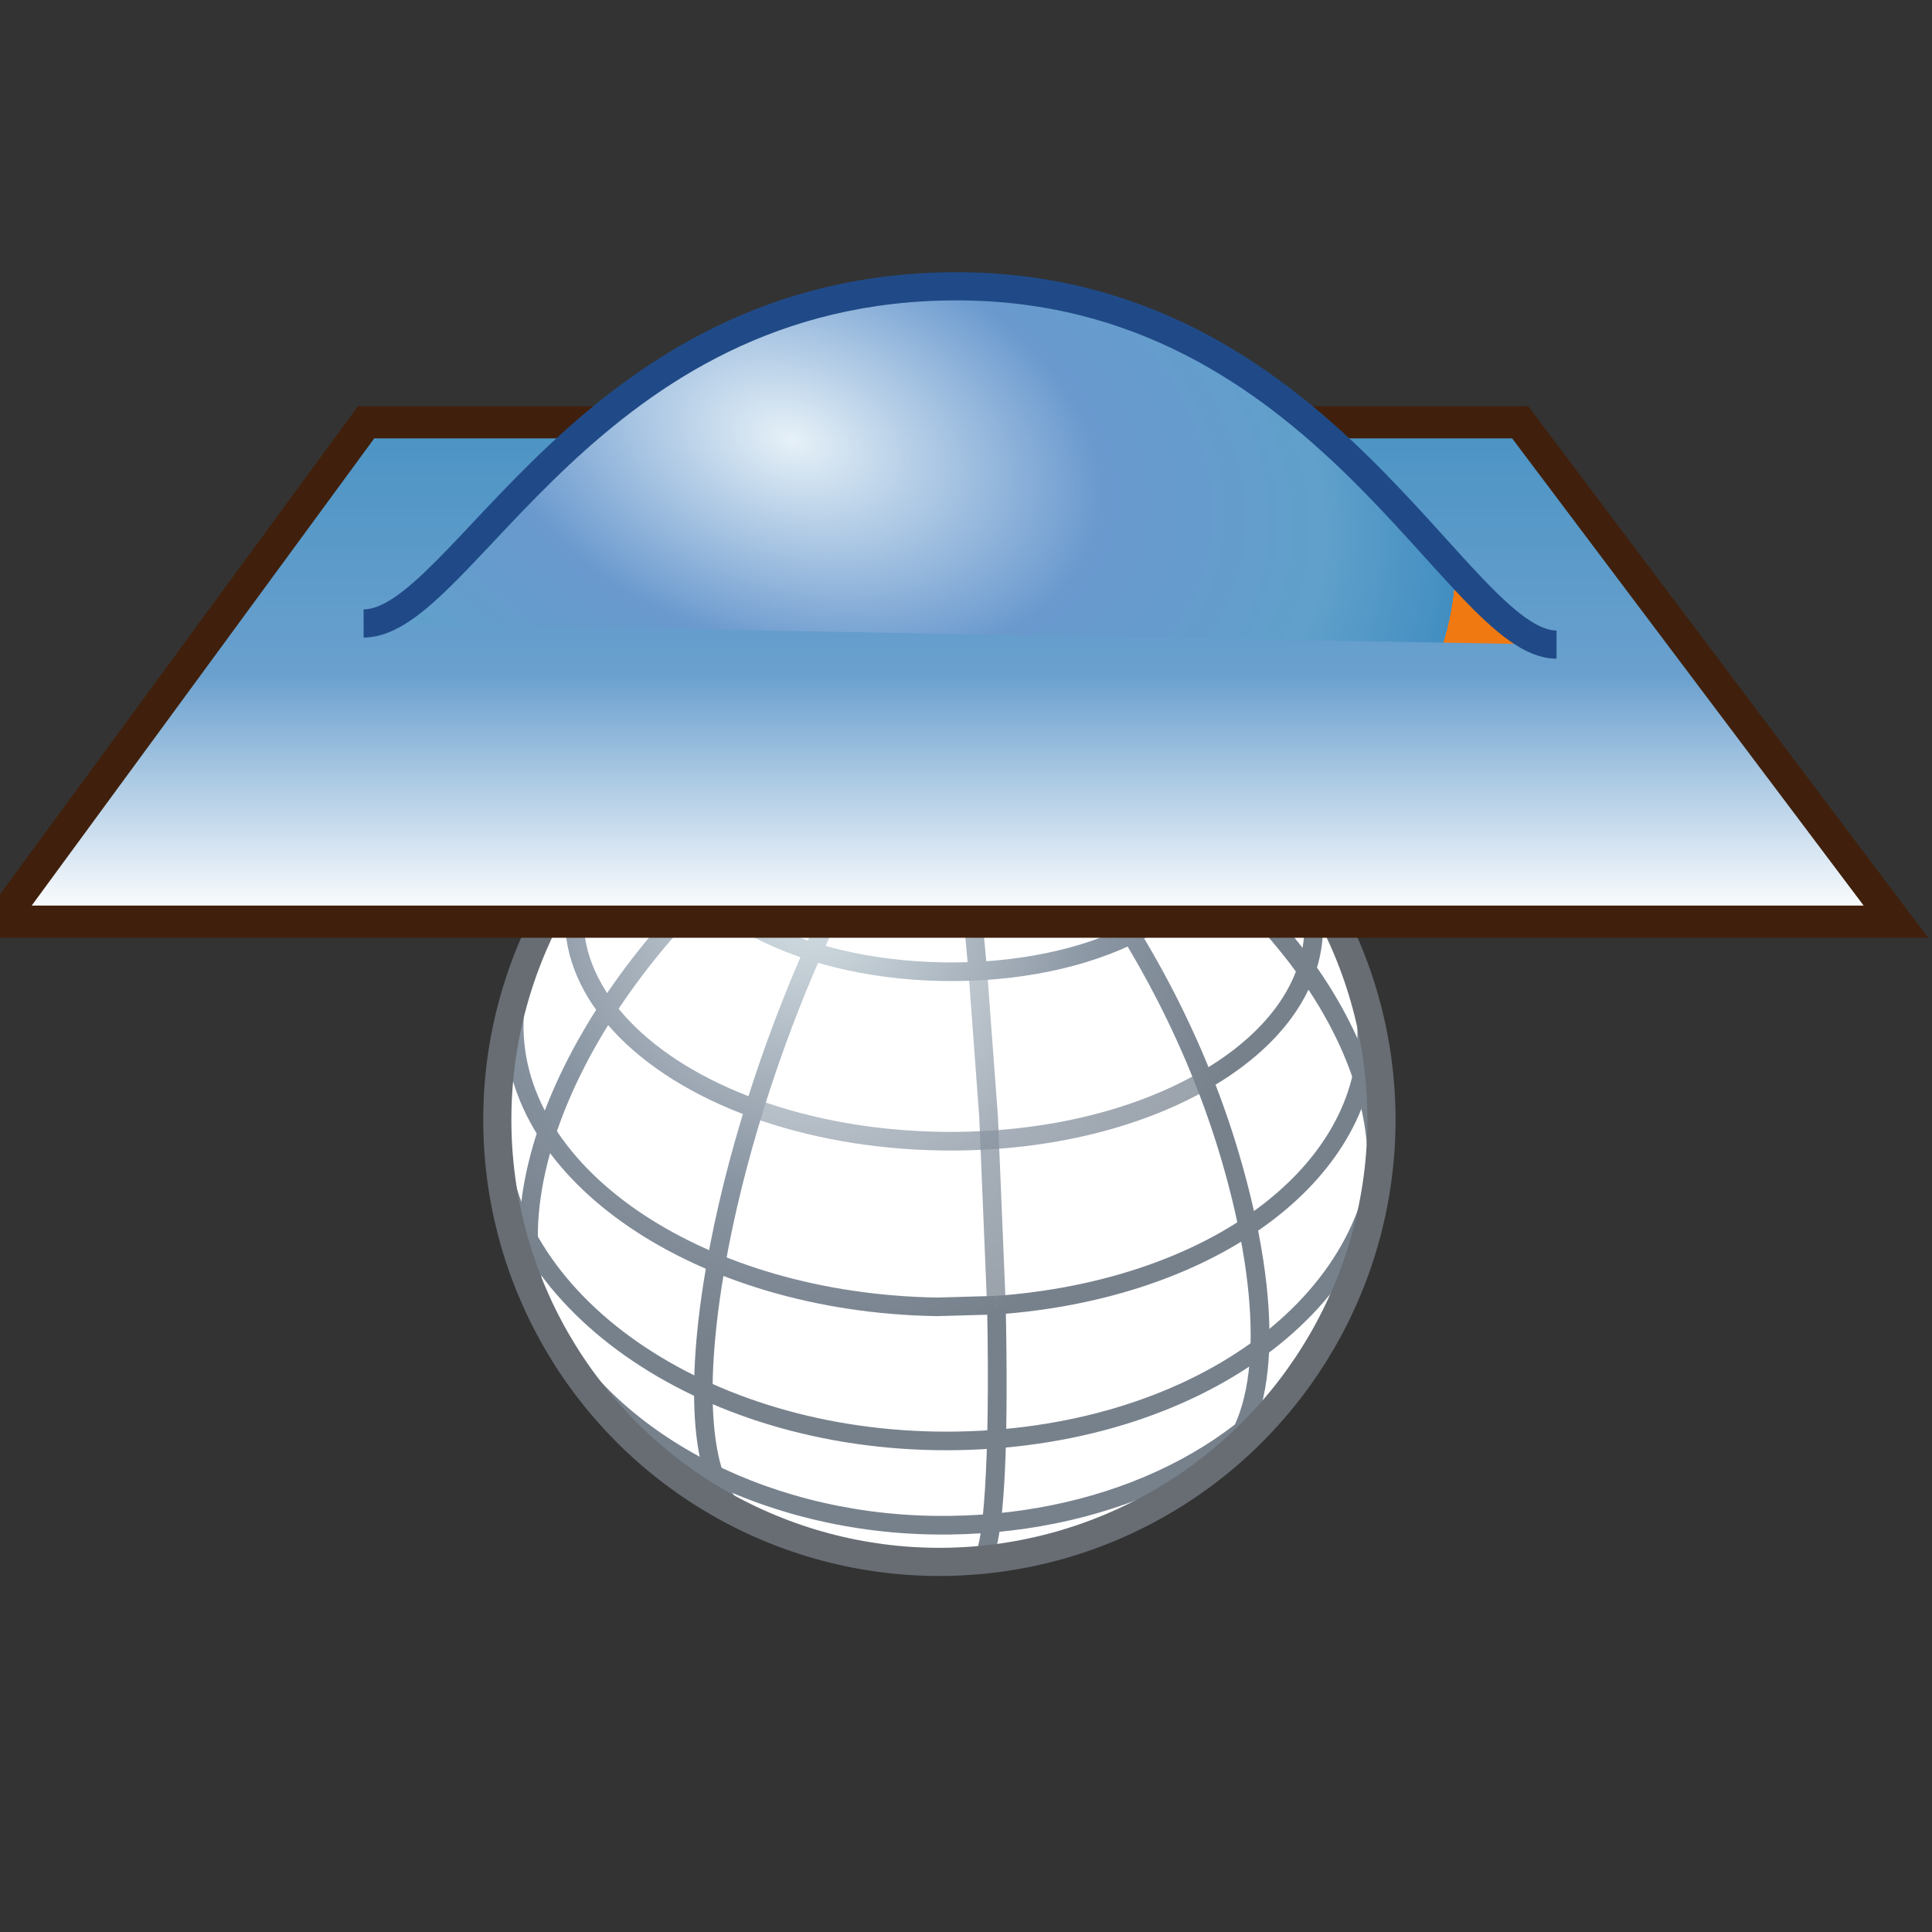 <?xml version="1.0" encoding="UTF-8" standalone="no"?>
<!-- Created with Inkscape (http://www.inkscape.org/) -->
<svg
   xmlns:a="http://ns.adobe.com/AdobeSVGViewerExtensions/3.0/"
   xmlns:i="http://ns.adobe.com/AdobeIllustrator/10.0/"
   xmlns:dc="http://purl.org/dc/elements/1.1/"
   xmlns:cc="http://web.resource.org/cc/"
   xmlns:rdf="http://www.w3.org/1999/02/22-rdf-syntax-ns#"
   xmlns:svg="http://www.w3.org/2000/svg"
   xmlns="http://www.w3.org/2000/svg"
   xmlns:xlink="http://www.w3.org/1999/xlink"
   xmlns:sodipodi="http://sodipodi.sourceforge.net/DTD/sodipodi-0.dtd"
   xmlns:inkscape="http://www.inkscape.org/namespaces/inkscape"
   width="48px"
   height="48px"
   id="svg26221"
   sodipodi:version="0.32"
   inkscape:version="0.44.1"
   sodipodi:docbase="e:\dev_clean\src\houdini\support\icons\sop"
   sodipodi:docname="bulge.svg">
  <rect width="100%" height="100%" fill="#333333" stroke="none"/>
  <defs
     id="defs26223">
    <radialGradient
       gradientUnits="userSpaceOnUse"
       gradientTransform="matrix(1,1.55e-2,-1.55e-2,1,-126.445,-98.989)"
       fy="188.253"
       fx="1128.896"
       r="12.435"
       cy="188.253"
       cx="1128.896"
       id="XMLID_559_">
      <stop
         id="stop10296"
         style="stop-color:#D6E1E6"
         offset="0" />
      <stop
         id="stop10298"
         style="stop-color:#8994A2"
         offset="0.579" />
      <stop
         id="stop10300"
         style="stop-color:#77818C"
         offset="0.888" />
      <a:midPointStop
         style="stop-color:#D6E1E6"
         offset="0" />
      <a:midPointStop
         style="stop-color:#D6E1E6"
         offset="0.5" />
      <a:midPointStop
         style="stop-color:#8994A2"
         offset="0.579" />
      <a:midPointStop
         style="stop-color:#8994A2"
         offset="0.5" />
      <a:midPointStop
         style="stop-color:#77818C"
         offset="0.888" />
    </radialGradient>
    <radialGradient
       gradientUnits="userSpaceOnUse"
       gradientTransform="matrix(1,1.55e-2,-1.55e-2,1,-126.445,-98.989)"
       fy="188.254"
       fx="1128.898"
       r="12.433"
       cy="188.254"
       cx="1128.898"
       id="XMLID_558_">
      <stop
         id="stop10285"
         style="stop-color:#D6E1E6"
         offset="0" />
      <stop
         id="stop10287"
         style="stop-color:#8994A2"
         offset="0.579" />
      <stop
         id="stop10289"
         style="stop-color:#77818C"
         offset="0.888" />
      <a:midPointStop
         style="stop-color:#D6E1E6"
         offset="0" />
      <a:midPointStop
         style="stop-color:#D6E1E6"
         offset="0.5" />
      <a:midPointStop
         style="stop-color:#8994A2"
         offset="0.579" />
      <a:midPointStop
         style="stop-color:#8994A2"
         offset="0.5" />
      <a:midPointStop
         style="stop-color:#77818C"
         offset="0.888" />
    </radialGradient>
    <radialGradient
       gradientUnits="userSpaceOnUse"
       gradientTransform="matrix(1,1.55e-2,-1.55e-2,1,-126.445,-98.989)"
       fy="188.25"
       fx="1128.899"
       r="12.438"
       cy="188.25"
       cx="1128.899"
       id="XMLID_557_">
      <stop
         id="stop10274"
         style="stop-color:#D6E1E6"
         offset="0" />
      <stop
         id="stop10276"
         style="stop-color:#8994A2"
         offset="0.579" />
      <stop
         id="stop10278"
         style="stop-color:#77818C"
         offset="0.888" />
      <a:midPointStop
         style="stop-color:#D6E1E6"
         offset="0" />
      <a:midPointStop
         style="stop-color:#D6E1E6"
         offset="0.5" />
      <a:midPointStop
         style="stop-color:#8994A2"
         offset="0.579" />
      <a:midPointStop
         style="stop-color:#8994A2"
         offset="0.5" />
      <a:midPointStop
         style="stop-color:#77818C"
         offset="0.888" />
    </radialGradient>
    <radialGradient
       gradientUnits="userSpaceOnUse"
       gradientTransform="matrix(1,1.55e-2,-1.55e-2,1,-126.445,-98.989)"
       fy="188.251"
       fx="1128.898"
       r="12.434"
       cy="188.251"
       cx="1128.898"
       id="XMLID_556_">
      <stop
         id="stop10263"
         style="stop-color:#D6E1E6"
         offset="0" />
      <stop
         id="stop10265"
         style="stop-color:#8994A2"
         offset="0.579" />
      <stop
         id="stop10267"
         style="stop-color:#77818C"
         offset="0.888" />
      <a:midPointStop
         style="stop-color:#D6E1E6"
         offset="0" />
      <a:midPointStop
         style="stop-color:#D6E1E6"
         offset="0.5" />
      <a:midPointStop
         style="stop-color:#8994A2"
         offset="0.579" />
      <a:midPointStop
         style="stop-color:#8994A2"
         offset="0.5" />
      <a:midPointStop
         style="stop-color:#77818C"
         offset="0.888" />
    </radialGradient>
    <radialGradient
       gradientUnits="userSpaceOnUse"
       gradientTransform="matrix(1,1.55e-2,-1.55e-2,1,-126.445,-98.989)"
       fy="188.25"
       fx="1128.898"
       r="12.435"
       cy="188.25"
       cx="1128.898"
       id="XMLID_555_">
      <stop
         id="stop10252"
         style="stop-color:#D6E1E6"
         offset="0" />
      <stop
         id="stop10254"
         style="stop-color:#8994A2"
         offset="0.579" />
      <stop
         id="stop10256"
         style="stop-color:#77818C"
         offset="0.888" />
      <a:midPointStop
         style="stop-color:#D6E1E6"
         offset="0" />
      <a:midPointStop
         style="stop-color:#D6E1E6"
         offset="0.5" />
      <a:midPointStop
         style="stop-color:#8994A2"
         offset="0.579" />
      <a:midPointStop
         style="stop-color:#8994A2"
         offset="0.5" />
      <a:midPointStop
         style="stop-color:#77818C"
         offset="0.888" />
    </radialGradient>
    <radialGradient
       gradientUnits="userSpaceOnUse"
       gradientTransform="matrix(1,1.55e-2,-1.55e-2,1,-126.445,-98.989)"
       fy="188.252"
       fx="1128.898"
       r="12.434"
       cy="188.252"
       cx="1128.898"
       id="XMLID_554_">
      <stop
         id="stop10241"
         style="stop-color:#D6E1E6"
         offset="0" />
      <stop
         id="stop10243"
         style="stop-color:#8994A2"
         offset="0.579" />
      <stop
         id="stop10245"
         style="stop-color:#77818C"
         offset="0.888" />
      <a:midPointStop
         style="stop-color:#D6E1E6"
         offset="0" />
      <a:midPointStop
         style="stop-color:#D6E1E6"
         offset="0.5" />
      <a:midPointStop
         style="stop-color:#8994A2"
         offset="0.579" />
      <a:midPointStop
         style="stop-color:#8994A2"
         offset="0.5" />
      <a:midPointStop
         style="stop-color:#77818C"
         offset="0.888" />
    </radialGradient>
    <radialGradient
       gradientUnits="userSpaceOnUse"
       gradientTransform="matrix(1,1.55e-2,-1.55e-2,1,-126.445,-98.989)"
       fy="188.247"
       fx="1128.898"
       r="12.436"
       cy="188.247"
       cx="1128.898"
       id="XMLID_553_">
      <stop
         id="stop10230"
         style="stop-color:#D6E1E6"
         offset="0" />
      <stop
         id="stop10232"
         style="stop-color:#8994A2"
         offset="0.579" />
      <stop
         id="stop10234"
         style="stop-color:#77818C"
         offset="0.888" />
      <a:midPointStop
         style="stop-color:#D6E1E6"
         offset="0" />
      <a:midPointStop
         style="stop-color:#D6E1E6"
         offset="0.5" />
      <a:midPointStop
         style="stop-color:#8994A2"
         offset="0.579" />
      <a:midPointStop
         style="stop-color:#8994A2"
         offset="0.5" />
      <a:midPointStop
         style="stop-color:#77818C"
         offset="0.888" />
    </radialGradient>
    <radialGradient
       gradientUnits="userSpaceOnUse"
       gradientTransform="matrix(1,1.55e-2,-1.55e-2,1,-126.445,-98.989)"
       fy="188.251"
       fx="1128.898"
       r="12.433"
       cy="188.251"
       cx="1128.898"
       id="XMLID_552_">
      <stop
         id="stop10219"
         style="stop-color:#D6E1E6"
         offset="0" />
      <stop
         id="stop10221"
         style="stop-color:#8994A2"
         offset="0.579" />
      <stop
         id="stop10223"
         style="stop-color:#77818C"
         offset="0.888" />
      <a:midPointStop
         style="stop-color:#D6E1E6"
         offset="0" />
      <a:midPointStop
         style="stop-color:#D6E1E6"
         offset="0.5" />
      <a:midPointStop
         style="stop-color:#8994A2"
         offset="0.579" />
      <a:midPointStop
         style="stop-color:#8994A2"
         offset="0.5" />
      <a:midPointStop
         style="stop-color:#77818C"
         offset="0.888" />
    </radialGradient>
    <radialGradient
       gradientUnits="userSpaceOnUse"
       gradientTransform="matrix(1,1.55e-2,-1.55e-2,1,-126.445,-98.989)"
       fy="188.253"
       fx="1128.897"
       r="12.435"
       cy="188.253"
       cx="1128.897"
       id="XMLID_551_">
      <stop
         id="stop10208"
         style="stop-color:#D6E1E6"
         offset="0" />
      <stop
         id="stop10210"
         style="stop-color:#8994A2"
         offset="0.579" />
      <stop
         id="stop10212"
         style="stop-color:#77818C"
         offset="0.888" />
      <a:midPointStop
         style="stop-color:#D6E1E6"
         offset="0" />
      <a:midPointStop
         style="stop-color:#D6E1E6"
         offset="0.5" />
      <a:midPointStop
         style="stop-color:#8994A2"
         offset="0.579" />
      <a:midPointStop
         style="stop-color:#8994A2"
         offset="0.5" />
      <a:midPointStop
         style="stop-color:#77818C"
         offset="0.888" />
    </radialGradient>
    <radialGradient
       gradientUnits="userSpaceOnUse"
       gradientTransform="matrix(1,1.55e-2,-1.55e-2,1,-126.445,-98.989)"
       fy="188.251"
       fx="1128.898"
       r="12.434"
       cy="188.251"
       cx="1128.898"
       id="XMLID_550_">
      <stop
         id="stop10197"
         style="stop-color:#D6E1E6"
         offset="0" />
      <stop
         id="stop10199"
         style="stop-color:#8994A2"
         offset="0.579" />
      <stop
         id="stop10201"
         style="stop-color:#77818C"
         offset="0.888" />
      <a:midPointStop
         style="stop-color:#D6E1E6"
         offset="0" />
      <a:midPointStop
         style="stop-color:#D6E1E6"
         offset="0.5" />
      <a:midPointStop
         style="stop-color:#8994A2"
         offset="0.579" />
      <a:midPointStop
         style="stop-color:#8994A2"
         offset="0.5" />
      <a:midPointStop
         style="stop-color:#77818C"
         offset="0.888" />
    </radialGradient>
    <radialGradient
       gradientUnits="userSpaceOnUse"
       gradientTransform="matrix(1,1.55e-2,-1.55e-2,1,-126.445,-98.989)"
       fy="188.251"
       fx="1128.899"
       r="12.432"
       cy="188.251"
       cx="1128.899"
       id="XMLID_549_">
      <stop
         id="stop10186"
         style="stop-color:#D6E1E6"
         offset="0" />
      <stop
         id="stop10188"
         style="stop-color:#8994A2"
         offset="0.579" />
      <stop
         id="stop10190"
         style="stop-color:#77818C"
         offset="0.888" />
      <a:midPointStop
         style="stop-color:#D6E1E6"
         offset="0" />
      <a:midPointStop
         style="stop-color:#D6E1E6"
         offset="0.5" />
      <a:midPointStop
         style="stop-color:#8994A2"
         offset="0.579" />
      <a:midPointStop
         style="stop-color:#8994A2"
         offset="0.5" />
      <a:midPointStop
         style="stop-color:#77818C"
         offset="0.888" />
    </radialGradient>
    <radialGradient
       gradientUnits="userSpaceOnUse"
       gradientTransform="matrix(1,1.55e-2,-1.55e-2,1,-126.445,-98.989)"
       fy="188.252"
       fx="1128.898"
       r="12.436"
       cy="188.252"
       cx="1128.898"
       id="XMLID_548_">
      <stop
         id="stop10175"
         style="stop-color:#D6E1E6"
         offset="0" />
      <stop
         id="stop10177"
         style="stop-color:#8994A2"
         offset="0.579" />
      <stop
         id="stop10179"
         style="stop-color:#77818C"
         offset="0.888" />
      <a:midPointStop
         style="stop-color:#D6E1E6"
         offset="0" />
      <a:midPointStop
         style="stop-color:#D6E1E6"
         offset="0.5" />
      <a:midPointStop
         style="stop-color:#8994A2"
         offset="0.579" />
      <a:midPointStop
         style="stop-color:#8994A2"
         offset="0.5" />
      <a:midPointStop
         style="stop-color:#77818C"
         offset="0.888" />
    </radialGradient>
    <radialGradient
       gradientUnits="userSpaceOnUse"
       gradientTransform="matrix(1,1.55e-2,-1.55e-2,1,-126.445,-98.989)"
       fy="188.251"
       fx="1128.899"
       r="12.434"
       cy="188.251"
       cx="1128.899"
       id="XMLID_547_">
      <stop
         id="stop10164"
         style="stop-color:#D6E1E6"
         offset="0" />
      <stop
         id="stop10166"
         style="stop-color:#8994A2"
         offset="0.579" />
      <stop
         id="stop10168"
         style="stop-color:#77818C"
         offset="0.888" />
      <a:midPointStop
         style="stop-color:#D6E1E6"
         offset="0" />
      <a:midPointStop
         style="stop-color:#D6E1E6"
         offset="0.5" />
      <a:midPointStop
         style="stop-color:#8994A2"
         offset="0.579" />
      <a:midPointStop
         style="stop-color:#8994A2"
         offset="0.5" />
      <a:midPointStop
         style="stop-color:#77818C"
         offset="0.888" />
    </radialGradient>
    <radialGradient
       gradientUnits="userSpaceOnUse"
       gradientTransform="matrix(1,1.55e-2,-1.55e-2,1,-126.445,-98.989)"
       fy="188.252"
       fx="1128.898"
       r="12.434"
       cy="188.252"
       cx="1128.898"
       id="XMLID_546_">
      <stop
         id="stop10153"
         style="stop-color:#D6E1E6"
         offset="0" />
      <stop
         id="stop10155"
         style="stop-color:#8994A2"
         offset="0.579" />
      <stop
         id="stop10157"
         style="stop-color:#77818C"
         offset="0.888" />
      <a:midPointStop
         style="stop-color:#D6E1E6"
         offset="0" />
      <a:midPointStop
         style="stop-color:#D6E1E6"
         offset="0.5" />
      <a:midPointStop
         style="stop-color:#8994A2"
         offset="0.579" />
      <a:midPointStop
         style="stop-color:#8994A2"
         offset="0.5" />
      <a:midPointStop
         style="stop-color:#77818C"
         offset="0.888" />
    </radialGradient>
    <radialGradient
       gradientUnits="userSpaceOnUse"
       gradientTransform="matrix(1,1.55e-2,-1.55e-2,1,-126.445,-98.989)"
       fy="188.252"
       fx="1128.898"
       r="12.434"
       cy="188.252"
       cx="1128.898"
       id="XMLID_545_">
      <stop
         id="stop10142"
         style="stop-color:#D6E1E6"
         offset="0" />
      <stop
         id="stop10144"
         style="stop-color:#8994A2"
         offset="0.579" />
      <stop
         id="stop10146"
         style="stop-color:#77818C"
         offset="0.888" />
      <a:midPointStop
         style="stop-color:#D6E1E6"
         offset="0" />
      <a:midPointStop
         style="stop-color:#D6E1E6"
         offset="0.5" />
      <a:midPointStop
         style="stop-color:#8994A2"
         offset="0.579" />
      <a:midPointStop
         style="stop-color:#8994A2"
         offset="0.5" />
      <a:midPointStop
         style="stop-color:#77818C"
         offset="0.888" />
    </radialGradient>
    <radialGradient
       gradientUnits="userSpaceOnUse"
       gradientTransform="matrix(1,1.55e-2,-1.55e-2,1,-126.445,-98.989)"
       fy="188.252"
       fx="1128.898"
       r="12.435"
       cy="188.252"
       cx="1128.898"
       id="XMLID_544_">
      <stop
         id="stop10131"
         style="stop-color:#D6E1E6"
         offset="0" />
      <stop
         id="stop10133"
         style="stop-color:#8994A2"
         offset="0.579" />
      <stop
         id="stop10135"
         style="stop-color:#77818C"
         offset="0.888" />
      <a:midPointStop
         style="stop-color:#D6E1E6"
         offset="0" />
      <a:midPointStop
         style="stop-color:#D6E1E6"
         offset="0.5" />
      <a:midPointStop
         style="stop-color:#8994A2"
         offset="0.579" />
      <a:midPointStop
         style="stop-color:#8994A2"
         offset="0.5" />
      <a:midPointStop
         style="stop-color:#77818C"
         offset="0.888" />
    </radialGradient>
    <radialGradient
       gradientUnits="userSpaceOnUse"
       gradientTransform="matrix(1,1.55e-2,-1.55e-2,1,-126.445,-98.989)"
       fy="188.252"
       fx="1128.898"
       r="12.434"
       cy="188.252"
       cx="1128.898"
       id="XMLID_543_">
      <stop
         id="stop10120"
         style="stop-color:#D6E1E6"
         offset="0" />
      <stop
         id="stop10122"
         style="stop-color:#8994A2"
         offset="0.579" />
      <stop
         id="stop10124"
         style="stop-color:#77818C"
         offset="0.888" />
      <a:midPointStop
         style="stop-color:#D6E1E6"
         offset="0" />
      <a:midPointStop
         style="stop-color:#D6E1E6"
         offset="0.5" />
      <a:midPointStop
         style="stop-color:#8994A2"
         offset="0.579" />
      <a:midPointStop
         style="stop-color:#8994A2"
         offset="0.5" />
      <a:midPointStop
         style="stop-color:#77818C"
         offset="0.888" />
    </radialGradient>
    <linearGradient
       y2="95.182"
       x2="1002.862"
       y1="107.147"
       x1="1002.862"
       gradientUnits="userSpaceOnUse"
       id="XMLID_560_">
      <stop
         id="stop10307"
         style="stop-color:#FFFFFF"
         offset="0" />
      <stop
         id="stop10309"
         style="stop-color:#6aa0ce;stop-opacity:1;"
         offset="0.489" />
      <stop
         id="stop10311"
         style="stop-color:#4b94c4;stop-opacity:1;"
         offset="1" />
      <a:midPointStop
         style="stop-color:#FFFFFF"
         offset="0" />
      <a:midPointStop
         style="stop-color:#FFFFFF"
         offset="0.5" />
      <a:midPointStop
         style="stop-color:#FAAF3E"
         offset="0.489" />
      <a:midPointStop
         style="stop-color:#FAAF3E"
         offset="0.5" />
      <a:midPointStop
         style="stop-color:#F88017"
         offset="1" />
    </linearGradient>
    <radialGradient
       gradientUnits="userSpaceOnUse"
       gradientTransform="matrix(0.879,0,0,1,-1079.76,-92.799)"
       fy="95.422"
       fx="1252.482"
       r="14.495"
       cy="95.422"
       cx="1252.482"
       id="XMLID_561_">
      <stop
         id="stop10316"
         style="stop-color:#e5f0f7;stop-opacity:1;"
         offset="0.006" />
      <stop
         id="stop10318"
         style="stop-color:#6a99ce;stop-opacity:1;"
         offset="0.466" />
      <stop
         id="stop10320"
         style="stop-color:#60a0cb;stop-opacity:1;"
         offset="0.803" />
      <stop
         id="stop10322"
         style="stop-color:#428ec1;stop-opacity:1;"
         offset="1" />
      <a:midPointStop
         style="stop-color:#FEF3DD"
         offset="0.006" />
      <a:midPointStop
         style="stop-color:#FEF3DD"
         offset="0.5" />
      <a:midPointStop
         style="stop-color:#FAAF3E"
         offset="0.466" />
      <a:midPointStop
         style="stop-color:#FAAF3E"
         offset="0.5" />
      <a:midPointStop
         style="stop-color:#F8A333"
         offset="0.803" />
      <a:midPointStop
         style="stop-color:#F8A333"
         offset="0.5" />
      <a:midPointStop
         style="stop-color:#F17912"
         offset="1" />
    </radialGradient>
    <radialGradient
       inkscape:collect="always"
       xlink:href="#XMLID_543_"
       id="radialGradient26530"
       gradientUnits="userSpaceOnUse"
       gradientTransform="matrix(1,1.55e-2,-1.55e-2,1,-126.445,-98.989)"
       cx="1128.898"
       cy="188.252"
       fx="1128.898"
       fy="188.252"
       r="12.434" />
    <radialGradient
       inkscape:collect="always"
       xlink:href="#XMLID_544_"
       id="radialGradient26532"
       gradientUnits="userSpaceOnUse"
       gradientTransform="matrix(1,1.55e-2,-1.55e-2,1,-126.445,-98.989)"
       cx="1128.898"
       cy="188.252"
       fx="1128.898"
       fy="188.252"
       r="12.435" />
    <radialGradient
       inkscape:collect="always"
       xlink:href="#XMLID_545_"
       id="radialGradient26534"
       gradientUnits="userSpaceOnUse"
       gradientTransform="matrix(1,1.55e-2,-1.55e-2,1,-126.445,-98.989)"
       cx="1128.898"
       cy="188.252"
       fx="1128.898"
       fy="188.252"
       r="12.434" />
    <radialGradient
       inkscape:collect="always"
       xlink:href="#XMLID_546_"
       id="radialGradient26536"
       gradientUnits="userSpaceOnUse"
       gradientTransform="matrix(1,1.55e-2,-1.55e-2,1,-126.445,-98.989)"
       cx="1128.898"
       cy="188.252"
       fx="1128.898"
       fy="188.252"
       r="12.434" />
    <radialGradient
       inkscape:collect="always"
       xlink:href="#XMLID_547_"
       id="radialGradient26538"
       gradientUnits="userSpaceOnUse"
       gradientTransform="matrix(1,1.55e-2,-1.55e-2,1,-126.445,-98.989)"
       cx="1128.899"
       cy="188.251"
       fx="1128.899"
       fy="188.251"
       r="12.434" />
    <radialGradient
       inkscape:collect="always"
       xlink:href="#XMLID_548_"
       id="radialGradient26540"
       gradientUnits="userSpaceOnUse"
       gradientTransform="matrix(1,1.55e-2,-1.55e-2,1,-126.445,-98.989)"
       cx="1128.898"
       cy="188.252"
       fx="1128.898"
       fy="188.252"
       r="12.436" />
    <radialGradient
       inkscape:collect="always"
       xlink:href="#XMLID_549_"
       id="radialGradient26542"
       gradientUnits="userSpaceOnUse"
       gradientTransform="matrix(1,1.55e-2,-1.55e-2,1,-126.445,-98.989)"
       cx="1128.899"
       cy="188.251"
       fx="1128.899"
       fy="188.251"
       r="12.432" />
    <radialGradient
       inkscape:collect="always"
       xlink:href="#XMLID_550_"
       id="radialGradient26544"
       gradientUnits="userSpaceOnUse"
       gradientTransform="matrix(1,1.55e-2,-1.55e-2,1,-126.445,-98.989)"
       cx="1128.898"
       cy="188.251"
       fx="1128.898"
       fy="188.251"
       r="12.434" />
    <radialGradient
       inkscape:collect="always"
       xlink:href="#XMLID_551_"
       id="radialGradient26546"
       gradientUnits="userSpaceOnUse"
       gradientTransform="matrix(1,1.55e-2,-1.55e-2,1,-126.445,-98.989)"
       cx="1128.897"
       cy="188.253"
       fx="1128.897"
       fy="188.253"
       r="12.435" />
    <radialGradient
       inkscape:collect="always"
       xlink:href="#XMLID_552_"
       id="radialGradient26548"
       gradientUnits="userSpaceOnUse"
       gradientTransform="matrix(1,1.55e-2,-1.55e-2,1,-126.445,-98.989)"
       cx="1128.898"
       cy="188.251"
       fx="1128.898"
       fy="188.251"
       r="12.433" />
    <radialGradient
       inkscape:collect="always"
       xlink:href="#XMLID_553_"
       id="radialGradient26550"
       gradientUnits="userSpaceOnUse"
       gradientTransform="matrix(1,1.55e-2,-1.55e-2,1,-126.445,-98.989)"
       cx="1128.898"
       cy="188.247"
       fx="1128.898"
       fy="188.247"
       r="12.436" />
    <radialGradient
       inkscape:collect="always"
       xlink:href="#XMLID_554_"
       id="radialGradient26552"
       gradientUnits="userSpaceOnUse"
       gradientTransform="matrix(1,1.55e-2,-1.55e-2,1,-126.445,-98.989)"
       cx="1128.898"
       cy="188.252"
       fx="1128.898"
       fy="188.252"
       r="12.434" />
    <radialGradient
       inkscape:collect="always"
       xlink:href="#XMLID_555_"
       id="radialGradient26554"
       gradientUnits="userSpaceOnUse"
       gradientTransform="matrix(1,1.55e-2,-1.55e-2,1,-126.445,-98.989)"
       cx="1128.898"
       cy="188.25"
       fx="1128.898"
       fy="188.25"
       r="12.435" />
    <radialGradient
       inkscape:collect="always"
       xlink:href="#XMLID_556_"
       id="radialGradient26556"
       gradientUnits="userSpaceOnUse"
       gradientTransform="matrix(1,1.55e-2,-1.55e-2,1,-126.445,-98.989)"
       cx="1128.898"
       cy="188.251"
       fx="1128.898"
       fy="188.251"
       r="12.434" />
    <radialGradient
       inkscape:collect="always"
       xlink:href="#XMLID_557_"
       id="radialGradient26558"
       gradientUnits="userSpaceOnUse"
       gradientTransform="matrix(1,1.55e-2,-1.55e-2,1,-126.445,-98.989)"
       cx="1128.899"
       cy="188.25"
       fx="1128.899"
       fy="188.25"
       r="12.438" />
    <radialGradient
       inkscape:collect="always"
       xlink:href="#XMLID_558_"
       id="radialGradient26560"
       gradientUnits="userSpaceOnUse"
       gradientTransform="matrix(1,1.55e-2,-1.55e-2,1,-126.445,-98.989)"
       cx="1128.898"
       cy="188.254"
       fx="1128.898"
       fy="188.254"
       r="12.433" />
    <radialGradient
       inkscape:collect="always"
       xlink:href="#XMLID_559_"
       id="radialGradient26562"
       gradientUnits="userSpaceOnUse"
       gradientTransform="matrix(1,1.55e-2,-1.55e-2,1,-126.445,-98.989)"
       cx="1128.896"
       cy="188.253"
       fx="1128.896"
       fy="188.253"
       r="12.435" />
    <linearGradient
       inkscape:collect="always"
       xlink:href="#XMLID_560_"
       id="linearGradient26564"
       gradientUnits="userSpaceOnUse"
       x1="1002.862"
       y1="107.147"
       x2="1002.862"
       y2="95.182" />
    <radialGradient
       inkscape:collect="always"
       xlink:href="#XMLID_561_"
       id="radialGradient46013"
       gradientUnits="userSpaceOnUse"
       gradientTransform="matrix(1.115,0.355,-0.233,0.732,-1351.403,-503.051)"
       cx="1249.743"
       cy="96.071"
       fx="1249.743"
       fy="96.071"
       r="14.495" />
  </defs>
  <sodipodi:namedview
     id="base"
     pagecolor="#ffffff"
     bordercolor="#666666"
     borderopacity="1.0"
     inkscape:pageopacity="0.0"
     inkscape:pageshadow="2"
     inkscape:zoom="7"
     inkscape:cx="24"
     inkscape:cy="24"
     inkscape:current-layer="layer1"
     showgrid="true"
     inkscape:grid-bbox="true"
     inkscape:document-units="px"
     inkscape:window-width="1160"
     inkscape:window-height="1067"
     inkscape:window-x="304"
     inkscape:window-y="2" />
  <g
     id="layer1"
     inkscape:label="Layer 1"
     inkscape:groupmode="layer">
    <g
       transform="matrix(1.024,0,0,1.024,-1003.38,-86.975)"
       id="g10113">
      <circle
         style="fill:white"
         sodipodi:ry="10.726"
         sodipodi:rx="10.726"
         sodipodi:cy="112.106"
         sodipodi:cx="1002.655"
         id="circle10115"
         r="10.726"
         cy="112.106"
         cx="1002.655"
         a:adobe-blending-mode="multiply"
         i:knockout="Off" />
      <g
         id="g10117"
         i:knockout="Off">
        <radialGradient
           gradientUnits="userSpaceOnUse"
           gradientTransform="matrix(1,1.55e-2,-1.55e-2,1,-126.445,-98.989)"
           fy="188.252"
           fx="1128.898"
           r="12.434"
           cy="188.252"
           cx="1128.898"
           id="radialGradient24707">
          <stop
             id="stop24709"
             style="stop-color:#D6E1E6"
             offset="0" />
          <stop
             id="stop24711"
             style="stop-color:#8994A2"
             offset="0.579" />
          <stop
             id="stop24713"
             style="stop-color:#77818C"
             offset="0.888" />
          <a:midPointStop
             style="stop-color:#D6E1E6"
             offset="0" />
          <a:midPointStop
             style="stop-color:#D6E1E6"
             offset="0.5" />
          <a:midPointStop
             style="stop-color:#8994A2"
             offset="0.579" />
          <a:midPointStop
             style="stop-color:#8994A2"
             offset="0.5" />
          <a:midPointStop
             style="stop-color:#77818C"
             offset="0.888" />
        </radialGradient>
        <path
           style="fill:url(#radialGradient26530)"
           id="path10126"
           d="M 1001.44,103.079 C 996.627,105.352 992.6,110.576 992.463,114.724 C 992.438,115.486 992.543,116.18 992.776,116.787 L 993.199,116.623 C 992.987,116.074 992.891,115.44 992.915,114.738 C 993.048,110.741 996.958,105.695 1001.634,103.487 C 1003.912,102.411 1006.085,102.173 1007.591,102.835 L 1007.775,102.422 C 1006.122,101.695 1003.873,101.93 1001.44,103.079 z "
           i:knockout="Off" />
      </g>
      <g
         id="g10128"
         i:knockout="Off">
        <radialGradient
           gradientUnits="userSpaceOnUse"
           gradientTransform="matrix(1,1.55e-2,-1.55e-2,1,-126.445,-98.989)"
           fy="188.252"
           fx="1128.898"
           r="12.435"
           cy="188.252"
           cx="1128.898"
           id="radialGradient24717">
          <stop
             id="stop24719"
             style="stop-color:#D6E1E6"
             offset="0" />
          <stop
             id="stop24721"
             style="stop-color:#8994A2"
             offset="0.579" />
          <stop
             id="stop24723"
             style="stop-color:#77818C"
             offset="0.888" />
          <a:midPointStop
             style="stop-color:#D6E1E6"
             offset="0" />
          <a:midPointStop
             style="stop-color:#D6E1E6"
             offset="0.5" />
          <a:midPointStop
             style="stop-color:#8994A2"
             offset="0.579" />
          <a:midPointStop
             style="stop-color:#8994A2"
             offset="0.5" />
          <a:midPointStop
             style="stop-color:#77818C"
             offset="0.888" />
        </radialGradient>
        <path
           style="fill:url(#radialGradient26532)"
           id="path10137"
           d="M 1002.742,102.468 C 997.598,102.676 993.128,105.481 992.11,109.135 L 992.546,109.257 C 993.497,105.843 997.889,103.118 1002.761,102.92 C 1006.698,102.76 1010.199,104.259 1011.681,106.738 L 1012.07,106.504 C 1010.503,103.887 1006.841,102.303 1002.742,102.468 z "
           i:knockout="Off" />
      </g>
      <g
         id="g10139"
         i:knockout="Off">
        <radialGradient
           gradientUnits="userSpaceOnUse"
           gradientTransform="matrix(1,1.55e-2,-1.55e-2,1,-126.445,-98.989)"
           fy="188.252"
           fx="1128.898"
           r="12.434"
           cy="188.252"
           cx="1128.898"
           id="radialGradient24727">
          <stop
             id="stop24729"
             style="stop-color:#D6E1E6"
             offset="0" />
          <stop
             id="stop24731"
             style="stop-color:#8994A2"
             offset="0.579" />
          <stop
             id="stop24733"
             style="stop-color:#77818C"
             offset="0.888" />
          <a:midPointStop
             style="stop-color:#D6E1E6"
             offset="0" />
          <a:midPointStop
             style="stop-color:#D6E1E6"
             offset="0.5" />
          <a:midPointStop
             style="stop-color:#8994A2"
             offset="0.579" />
          <a:midPointStop
             style="stop-color:#8994A2"
             offset="0.5" />
          <a:midPointStop
             style="stop-color:#77818C"
             offset="0.888" />
        </radialGradient>
        <path
           style="fill:url(#radialGradient26534)"
           id="path10148"
           d="M 995.356,103.939 L 995.676,104.259 C 997.268,102.667 1000.138,102.187 1003.166,103.003 C 1008.312,104.394 1012.737,108.77 1013.031,112.756 L 1012.982,114.013 L 1013.428,114.087 L 1013.481,112.724 C 1013.169,108.49 1008.69,104.028 1003.283,102.568 C 1000.1,101.708 997.063,102.233 995.356,103.939 z "
           i:knockout="Off" />
      </g>
      <g
         id="g10150"
         i:knockout="Off">
        <radialGradient
           gradientUnits="userSpaceOnUse"
           gradientTransform="matrix(1,1.55e-2,-1.55e-2,1,-126.445,-98.989)"
           fy="188.252"
           fx="1128.898"
           r="12.434"
           cy="188.252"
           cx="1128.898"
           id="radialGradient24737">
          <stop
             id="stop24739"
             style="stop-color:#D6E1E6"
             offset="0" />
          <stop
             id="stop24741"
             style="stop-color:#8994A2"
             offset="0.579" />
          <stop
             id="stop24743"
             style="stop-color:#77818C"
             offset="0.888" />
          <a:midPointStop
             style="stop-color:#D6E1E6"
             offset="0" />
          <a:midPointStop
             style="stop-color:#D6E1E6"
             offset="0.5" />
          <a:midPointStop
             style="stop-color:#8994A2"
             offset="0.579" />
          <a:midPointStop
             style="stop-color:#8994A2"
             offset="0.5" />
          <a:midPointStop
             style="stop-color:#77818C"
             offset="0.888" />
        </radialGradient>
        <path
           style="fill:url(#radialGradient26536)"
           id="path10159"
           d="M 999.54,101.607 L 999.675,102.041 C 1000.083,101.912 1000.567,101.923 1001.115,102.07 C 1004.193,102.898 1007.951,107.825 1009.491,113.052 C 1010.514,116.53 1010.438,119.226 1009.286,120.267 L 1009.591,120.601 C 1010.894,119.426 1011.015,116.627 1009.924,112.926 C 1008.347,107.566 1004.446,102.498 1001.231,101.633 C 1000.6,101.464 1000.03,101.456 999.54,101.607 z "
           i:knockout="Off" />
      </g>
      <g
         id="g10161"
         i:knockout="Off">
        <radialGradient
           gradientUnits="userSpaceOnUse"
           gradientTransform="matrix(1,1.55e-2,-1.55e-2,1,-126.445,-98.989)"
           fy="188.251"
           fx="1128.899"
           r="12.434"
           cy="188.251"
           cx="1128.899"
           id="radialGradient24747">
          <stop
             id="stop24749"
             style="stop-color:#D6E1E6"
             offset="0" />
          <stop
             id="stop24751"
             style="stop-color:#8994A2"
             offset="0.579" />
          <stop
             id="stop24753"
             style="stop-color:#77818C"
             offset="0.888" />
          <a:midPointStop
             style="stop-color:#D6E1E6"
             offset="0" />
          <a:midPointStop
             style="stop-color:#D6E1E6"
             offset="0.5" />
          <a:midPointStop
             style="stop-color:#8994A2"
             offset="0.579" />
          <a:midPointStop
             style="stop-color:#8994A2"
             offset="0.5" />
          <a:midPointStop
             style="stop-color:#77818C"
             offset="0.888" />
        </radialGradient>
        <path
           style="fill:url(#radialGradient26538)"
           id="path10170"
           d="M 1002.782,102.433 C 1000.338,104.894 997.712,111.017 996.928,116.083 C 996.447,119.189 996.744,121.31 997.746,121.899 L 997.975,121.51 C 997.341,121.138 996.85,119.531 997.373,116.151 C 998.144,111.166 1000.715,105.154 1003.102,102.753 C 1003.79,102.061 1004.341,101.756 1004.785,101.825 L 1004.855,101.379 C 1004.251,101.285 1003.591,101.62 1002.782,102.433 z "
           i:knockout="Off" />
      </g>
      <g
         id="g10172"
         i:knockout="Off">
        <radialGradient
           gradientUnits="userSpaceOnUse"
           gradientTransform="matrix(1,1.55e-2,-1.55e-2,1,-126.445,-98.989)"
           fy="188.252"
           fx="1128.898"
           r="12.436"
           cy="188.252"
           cx="1128.898"
           id="radialGradient24757">
          <stop
             id="stop24759"
             style="stop-color:#D6E1E6"
             offset="0" />
          <stop
             id="stop24761"
             style="stop-color:#8994A2"
             offset="0.579" />
          <stop
             id="stop24763"
             style="stop-color:#77818C"
             offset="0.888" />
          <a:midPointStop
             style="stop-color:#D6E1E6"
             offset="0" />
          <a:midPointStop
             style="stop-color:#D6E1E6"
             offset="0.5" />
          <a:midPointStop
             style="stop-color:#8994A2"
             offset="0.579" />
          <a:midPointStop
             style="stop-color:#8994A2"
             offset="0.5" />
          <a:midPointStop
             style="stop-color:#77818C"
             offset="0.888" />
        </radialGradient>
        <path
           style="fill:url(#radialGradient26540)"
           id="path10181"
           d="M 999.077,103.239 C 999.061,104.346 1000.697,105.24 1002.802,105.273 C 1004.908,105.306 1006.571,104.462 1006.588,103.356 C 1006.606,102.248 1004.97,101.354 1002.864,101.321 C 1000.757,101.29 999.096,102.133 999.077,103.239 z M 999.528,103.247 C 999.543,102.42 1001.065,101.746 1002.855,101.773 C 1004.646,101.802 1006.149,102.523 1006.135,103.349 C 1006.122,104.175 1004.599,104.849 1002.809,104.822 C 1001.019,104.794 999.517,104.073 999.528,103.247 z "
           i:knockout="Off" />
      </g>
      <g
         id="g10183"
         i:knockout="Off">
        <radialGradient
           gradientUnits="userSpaceOnUse"
           gradientTransform="matrix(1,1.55e-2,-1.55e-2,1,-126.445,-98.989)"
           fy="188.251"
           fx="1128.899"
           r="12.432"
           cy="188.251"
           cx="1128.899"
           id="radialGradient24767">
          <stop
             id="stop24769"
             style="stop-color:#D6E1E6"
             offset="0" />
          <stop
             id="stop24771"
             style="stop-color:#8994A2"
             offset="0.579" />
          <stop
             id="stop24773"
             style="stop-color:#77818C"
             offset="0.888" />
          <a:midPointStop
             style="stop-color:#D6E1E6"
             offset="0" />
          <a:midPointStop
             style="stop-color:#D6E1E6"
             offset="0.5" />
          <a:midPointStop
             style="stop-color:#8994A2"
             offset="0.579" />
          <a:midPointStop
             style="stop-color:#8994A2"
             offset="0.5" />
          <a:midPointStop
             style="stop-color:#77818C"
             offset="0.888" />
        </radialGradient>
        <path
           style="fill:url(#radialGradient26542)"
           id="path10192"
           d="M 998.106,102.173 C 996.738,102.862 995.975,103.809 995.96,104.841 C 995.928,106.932 998.973,108.681 1002.747,108.738 C 1004.552,108.768 1006.259,108.414 1007.552,107.742 C 1008.89,107.049 1009.637,106.094 1009.653,105.054 C 1009.684,103.02 1006.576,101.252 1002.865,101.195 C 1001.099,101.169 999.409,101.515 998.106,102.173 z M 996.413,104.848 C 996.427,103.994 997.099,103.187 998.308,102.577 C 999.532,101.962 1001.189,101.622 1002.858,101.649 C 1006.265,101.7 1009.228,103.29 1009.201,105.048 C 1009.187,105.913 1008.529,106.728 1007.344,107.341 C 1006.117,107.979 1004.487,108.314 1002.756,108.286 C 999.228,108.232 996.384,106.689 996.413,104.848 z "
           i:knockout="Off" />
      </g>
      <g
         id="g10194"
         i:knockout="Off">
        <radialGradient
           gradientUnits="userSpaceOnUse"
           gradientTransform="matrix(1,1.55e-2,-1.55e-2,1,-126.445,-98.989)"
           fy="188.251"
           fx="1128.898"
           r="12.434"
           cy="188.251"
           cx="1128.898"
           id="radialGradient24777">
          <stop
             id="stop24779"
             style="stop-color:#D6E1E6"
             offset="0" />
          <stop
             id="stop24781"
             style="stop-color:#8994A2"
             offset="0.579" />
          <stop
             id="stop24783"
             style="stop-color:#77818C"
             offset="0.888" />
          <a:midPointStop
             style="stop-color:#D6E1E6"
             offset="0" />
          <a:midPointStop
             style="stop-color:#D6E1E6"
             offset="0.5" />
          <a:midPointStop
             style="stop-color:#8994A2"
             offset="0.579" />
          <a:midPointStop
             style="stop-color:#8994A2"
             offset="0.5" />
          <a:midPointStop
             style="stop-color:#77818C"
             offset="0.888" />
        </radialGradient>
        <path
           style="fill:url(#radialGradient26544)"
           id="path10203"
           d="M 992.114,109.755 C 992.053,113.588 996.756,116.778 1002.594,116.869 L 1004.053,116.828 L 1004.02,116.378 L 1002.6,116.418 C 997.012,116.328 992.509,113.346 992.565,109.762 C 992.571,109.346 992.647,108.923 992.792,108.507 L 992.364,108.36 C 992.206,108.82 992.122,109.29 992.114,109.755 z "
           i:knockout="Off" />
      </g>
      <g
         id="g10205"
         i:knockout="Off">
        <radialGradient
           gradientUnits="userSpaceOnUse"
           gradientTransform="matrix(1,1.55e-2,-1.55e-2,1,-126.445,-98.989)"
           fy="188.253"
           fx="1128.897"
           r="12.435"
           cy="188.253"
           cx="1128.897"
           id="radialGradient24787">
          <stop
             id="stop24789"
             style="stop-color:#D6E1E6"
             offset="0" />
          <stop
             id="stop24791"
             style="stop-color:#8994A2"
             offset="0.579" />
          <stop
             id="stop24793"
             style="stop-color:#77818C"
             offset="0.888" />
          <a:midPointStop
             style="stop-color:#D6E1E6"
             offset="0" />
          <a:midPointStop
             style="stop-color:#D6E1E6"
             offset="0.5" />
          <a:midPointStop
             style="stop-color:#8994A2"
             offset="0.579" />
          <a:midPointStop
             style="stop-color:#8994A2"
             offset="0.5" />
          <a:midPointStop
             style="stop-color:#77818C"
             offset="0.888" />
        </radialGradient>
        <path
           style="fill:url(#radialGradient26546)"
           id="path10214"
           d="M 1012.514,108.488 C 1012.711,109.008 1012.807,109.542 1012.798,110.077 C 1012.747,113.368 1009.055,116.016 1004.021,116.378 L 1004.054,116.828 C 1009.327,116.451 1013.196,113.615 1013.25,110.085 C 1013.26,109.492 1013.154,108.901 1012.937,108.33 L 1012.514,108.488 z "
           i:knockout="Off" />
      </g>
      <g
         id="g10216"
         i:knockout="Off">
        <radialGradient
           gradientUnits="userSpaceOnUse"
           gradientTransform="matrix(1,1.55e-2,-1.55e-2,1,-126.445,-98.989)"
           fy="188.251"
           fx="1128.898"
           r="12.433"
           cy="188.251"
           cx="1128.898"
           id="radialGradient24797">
          <stop
             id="stop24799"
             style="stop-color:#D6E1E6"
             offset="0" />
          <stop
             id="stop24801"
             style="stop-color:#8994A2"
             offset="0.579" />
          <stop
             id="stop24803"
             style="stop-color:#77818C"
             offset="0.888" />
          <a:midPointStop
             style="stop-color:#D6E1E6"
             offset="0" />
          <a:midPointStop
             style="stop-color:#D6E1E6"
             offset="0.5" />
          <a:midPointStop
             style="stop-color:#8994A2"
             offset="0.579" />
          <a:midPointStop
             style="stop-color:#8994A2"
             offset="0.5" />
          <a:midPointStop
             style="stop-color:#77818C"
             offset="0.888" />
        </radialGradient>
        <path
           style="fill:url(#radialGradient26548)"
           id="path10225"
           d="M 1013.164,112.415 C 1013.101,116.574 1008.451,119.761 1002.583,119.67 C 996.77,119.578 992.093,116.178 992.155,112.089 L 991.703,112.082 C 991.635,116.42 996.513,120.027 1002.575,120.121 C 1008.698,120.215 1013.548,116.835 1013.616,112.423 L 1013.164,112.415 z "
           i:knockout="Off" />
      </g>
      <g
         id="g10227"
         i:knockout="Off">
        <radialGradient
           gradientUnits="userSpaceOnUse"
           gradientTransform="matrix(1,1.55e-2,-1.55e-2,1,-126.445,-98.989)"
           fy="188.247"
           fx="1128.898"
           r="12.436"
           cy="188.247"
           cx="1128.898"
           id="radialGradient24807">
          <stop
             id="stop24809"
             style="stop-color:#D6E1E6"
             offset="0" />
          <stop
             id="stop24811"
             style="stop-color:#8994A2"
             offset="0.579" />
          <stop
             id="stop24813"
             style="stop-color:#77818C"
             offset="0.888" />
          <a:midPointStop
             style="stop-color:#D6E1E6"
             offset="0" />
          <a:midPointStop
             style="stop-color:#D6E1E6"
             offset="0.5" />
          <a:midPointStop
             style="stop-color:#8994A2"
             offset="0.579" />
          <a:midPointStop
             style="stop-color:#8994A2"
             offset="0.5" />
          <a:midPointStop
             style="stop-color:#77818C"
             offset="0.888" />
        </radialGradient>
        <path
           style="fill:url(#radialGradient26550)"
           id="path10236"
           d="M 992.755,116.795 C 994.235,119.94 998.155,122.1 1002.511,122.167 C 1006.619,122.23 1010.27,120.542 1012.038,117.759 L 1011.657,117.517 C 1009.97,120.167 1006.469,121.777 1002.516,121.715 C 998.33,121.651 994.572,119.596 993.163,116.602 L 992.755,116.795 z "
           i:knockout="Off" />
      </g>
      <g
         id="g10238"
         i:knockout="Off">
        <radialGradient
           gradientUnits="userSpaceOnUse"
           gradientTransform="matrix(1,1.55e-2,-1.55e-2,1,-126.445,-98.989)"
           fy="188.252"
           fx="1128.898"
           r="12.434"
           cy="188.252"
           cx="1128.898"
           id="radialGradient24817">
          <stop
             id="stop24819"
             style="stop-color:#D6E1E6"
             offset="0" />
          <stop
             id="stop24821"
             style="stop-color:#8994A2"
             offset="0.579" />
          <stop
             id="stop24823"
             style="stop-color:#77818C"
             offset="0.888" />
          <a:midPointStop
             style="stop-color:#D6E1E6"
             offset="0" />
          <a:midPointStop
             style="stop-color:#D6E1E6"
             offset="0.5" />
          <a:midPointStop
             style="stop-color:#8994A2"
             offset="0.579" />
          <a:midPointStop
             style="stop-color:#8994A2"
             offset="0.5" />
          <a:midPointStop
             style="stop-color:#77818C"
             offset="0.888" />
        </radialGradient>
        <path
           style="fill:url(#radialGradient26552)"
           id="path10247"
           d="M 1003.813,116.633 C 1003.895,120.628 1003.691,122.389 1003.534,122.596 L 1003.658,123.004 C 1003.897,122.989 1004.395,122.959 1004.265,116.624 L 1003.813,116.633 z "
           i:knockout="Off" />
      </g>
      <g
         id="g10249"
         i:knockout="Off">
        <radialGradient
           gradientUnits="userSpaceOnUse"
           gradientTransform="matrix(1,1.55e-2,-1.55e-2,1,-126.445,-98.989)"
           fy="188.25"
           fx="1128.898"
           r="12.435"
           cy="188.25"
           cx="1128.898"
           id="radialGradient24827">
          <stop
             id="stop24829"
             style="stop-color:#D6E1E6"
             offset="0" />
          <stop
             id="stop24831"
             style="stop-color:#8994A2"
             offset="0.579" />
          <stop
             id="stop24833"
             style="stop-color:#77818C"
             offset="0.888" />
          <a:midPointStop
             style="stop-color:#D6E1E6"
             offset="0" />
          <a:midPointStop
             style="stop-color:#D6E1E6"
             offset="0.5" />
          <a:midPointStop
             style="stop-color:#8994A2"
             offset="0.579" />
          <a:midPointStop
             style="stop-color:#8994A2"
             offset="0.5" />
          <a:midPointStop
             style="stop-color:#77818C"
             offset="0.888" />
        </radialGradient>
        <polygon
           style="opacity:0.75;fill:url(#radialGradient26554)"
           id="polygon10258"
           points="1003.362,108.519 1003.623,112.048 1003.813,116.633 1004.266,116.624 1004.075,112.021 1003.812,108.478 1003.362,108.519 "
           i:knockout="Off" />
      </g>
      <g
         id="g10260"
         i:knockout="Off">
        <radialGradient
           gradientUnits="userSpaceOnUse"
           gradientTransform="matrix(1,1.55e-2,-1.55e-2,1,-126.445,-98.989)"
           fy="188.251"
           fx="1128.898"
           r="12.434"
           cy="188.251"
           cx="1128.898"
           id="radialGradient24837">
          <stop
             id="stop24839"
             style="stop-color:#D6E1E6"
             offset="0" />
          <stop
             id="stop24841"
             style="stop-color:#8994A2"
             offset="0.579" />
          <stop
             id="stop24843"
             style="stop-color:#77818C"
             offset="0.888" />
          <a:midPointStop
             style="stop-color:#D6E1E6"
             offset="0" />
          <a:midPointStop
             style="stop-color:#D6E1E6"
             offset="0.5" />
          <a:midPointStop
             style="stop-color:#8994A2"
             offset="0.579" />
          <a:midPointStop
             style="stop-color:#8994A2"
             offset="0.5" />
          <a:midPointStop
             style="stop-color:#77818C"
             offset="0.888" />
        </radialGradient>
        <path
           style="fill:url(#radialGradient26556)"
           id="path10269"
           d="M 1002.348,101.16 L 1002.275,101.58 C 1002.475,101.788 1002.947,103.855 1003.363,108.518 L 1003.812,108.477 C 1003.157,101.111 1002.569,101.146 1002.348,101.16 z "
           i:knockout="Off" />
      </g>
      <g
         id="g10271"
         i:knockout="Off">
        <radialGradient
           gradientUnits="userSpaceOnUse"
           gradientTransform="matrix(1,1.55e-2,-1.55e-2,1,-126.445,-98.989)"
           fy="188.25"
           fx="1128.899"
           r="12.438"
           cy="188.25"
           cx="1128.899"
           id="radialGradient24847">
          <stop
             id="stop24849"
             style="stop-color:#D6E1E6"
             offset="0" />
          <stop
             id="stop24851"
             style="stop-color:#8994A2"
             offset="0.579" />
          <stop
             id="stop24853"
             style="stop-color:#77818C"
             offset="0.888" />
          <a:midPointStop
             style="stop-color:#D6E1E6"
             offset="0" />
          <a:midPointStop
             style="stop-color:#D6E1E6"
             offset="0.5" />
          <a:midPointStop
             style="stop-color:#8994A2"
             offset="0.579" />
          <a:midPointStop
             style="stop-color:#8994A2"
             offset="0.5" />
          <a:midPointStop
             style="stop-color:#77818C"
             offset="0.888" />
        </radialGradient>
        <path
           style="fill:url(#radialGradient26558)"
           id="path10280"
           d="M 993.571,107.182 C 993.54,109.157 995.27,111.016 998.089,112.041 L 998.244,111.616 C 995.612,110.658 993.994,108.964 994.022,107.189 C 994.034,106.408 994.472,105.473 995.167,104.745 L 994.841,104.432 C 994.059,105.252 993.585,106.279 993.571,107.182 z "
           i:knockout="Off" />
      </g>
      <g
         style="opacity:0.75"
         id="g10282"
         i:knockout="Off">
        <radialGradient
           gradientUnits="userSpaceOnUse"
           gradientTransform="matrix(1,1.55e-2,-1.55e-2,1,-126.445,-98.989)"
           fy="188.254"
           fx="1128.898"
           r="12.433"
           cy="188.254"
           cx="1128.898"
           id="radialGradient24857">
          <stop
             id="stop24859"
             style="stop-color:#D6E1E6"
             offset="0" />
          <stop
             id="stop24861"
             style="stop-color:#8994A2"
             offset="0.579" />
          <stop
             id="stop24863"
             style="stop-color:#77818C"
             offset="0.888" />
          <a:midPointStop
             style="stop-color:#D6E1E6"
             offset="0" />
          <a:midPointStop
             style="stop-color:#D6E1E6"
             offset="0.5" />
          <a:midPointStop
             style="stop-color:#8994A2"
             offset="0.579" />
          <a:midPointStop
             style="stop-color:#8994A2"
             offset="0.5" />
          <a:midPointStop
             style="stop-color:#77818C"
             offset="0.888" />
        </radialGradient>
        <path
           style="fill:url(#radialGradient26560)"
           id="path10291"
           d="M 1002.688,112.397 C 1001.119,112.373 999.583,112.104 998.245,111.616 L 998.09,112.041 C 999.475,112.545 1001.063,112.824 1002.682,112.849 C 1005.131,112.889 1007.442,112.356 1009.19,111.352 L 1008.963,110.961 C 1007.285,111.924 1005.056,112.435 1002.688,112.397 z "
           i:knockout="Off" />
      </g>
      <g
         id="g10293"
         i:knockout="Off">
        <radialGradient
           gradientUnits="userSpaceOnUse"
           gradientTransform="matrix(1,1.55e-2,-1.55e-2,1,-126.445,-98.989)"
           fy="188.253"
           fx="1128.896"
           r="12.435"
           cy="188.253"
           cx="1128.896"
           id="radialGradient24867">
          <stop
             id="stop24869"
             style="stop-color:#D6E1E6"
             offset="0" />
          <stop
             id="stop24871"
             style="stop-color:#8994A2"
             offset="0.579" />
          <stop
             id="stop24873"
             style="stop-color:#77818C"
             offset="0.888" />
          <a:midPointStop
             style="stop-color:#D6E1E6"
             offset="0" />
          <a:midPointStop
             style="stop-color:#D6E1E6"
             offset="0.5" />
          <a:midPointStop
             style="stop-color:#8994A2"
             offset="0.579" />
          <a:midPointStop
             style="stop-color:#8994A2"
             offset="0.5" />
          <a:midPointStop
             style="stop-color:#77818C"
             offset="0.888" />
        </radialGradient>
        <path
           style="fill:url(#radialGradient26562)"
           id="path10302"
           d="M 1010.418,105.036 C 1011.146,105.802 1011.523,106.641 1011.511,107.462 C 1011.491,108.786 1010.585,110.028 1008.962,110.961 L 1009.189,111.352 C 1010.955,110.339 1011.941,108.959 1011.963,107.468 C 1011.978,106.528 1011.556,105.578 1010.745,104.726 L 1010.418,105.036 z "
           i:knockout="Off" />
      </g>
      <circle
         style="fill:none;stroke:#676d73;stroke-width:0.683"
         sodipodi:ry="10.726"
         sodipodi:rx="10.726"
         sodipodi:cy="112.106"
         sodipodi:cx="1002.655"
         id="circle10304"
         r="10.726"
         cy="112.106"
         cx="1002.655"
         i:knockout="Off" />
    </g>
    <polygon
       transform="matrix(1.024,0,0,1.024,-1003.38,-86.975)"
       style="fill:url(#linearGradient26564);stroke:#40200c;stroke-width:0.781"
       id="polygon10313"
       points="1025.862,107.298 979.862,107.298 988.746,95.182 1016.746,95.182 1025.862,107.298 "
       i:knockout="Off" />
    <path
       style="fill:url(#radialGradient46013);stroke:#204a87;stroke-width:0.7"
       id="path10324"
       d="M 38.672,16.015 C 36.217,16.015 32.898,7.113 23.765,7.113 C 14.633,7.113 11.487,15.49 9.034,15.49"
       i:knockout="Off"
       sodipodi:nodetypes="csc" />
  </g>
</svg>
